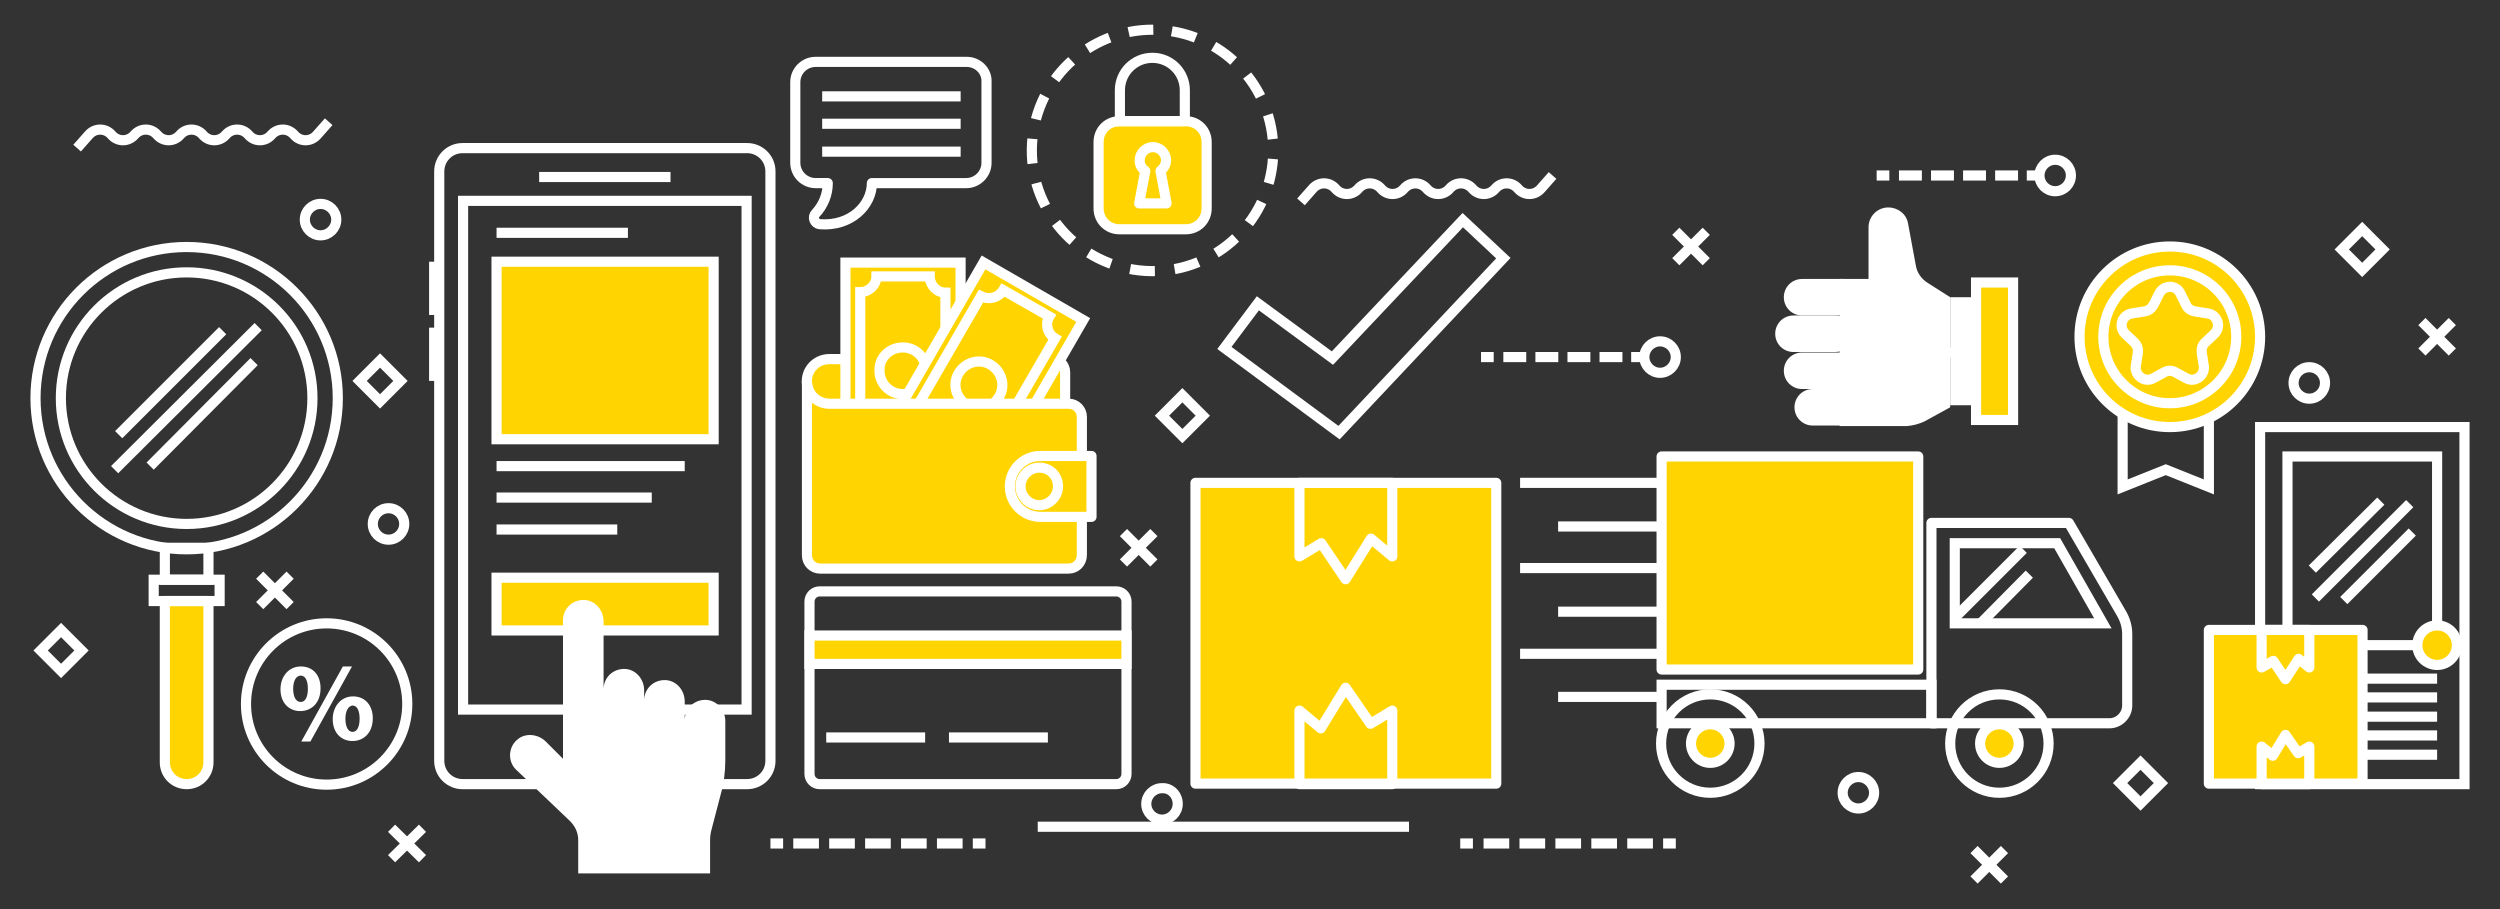 <?xml version="1.0" encoding="utf-8"?>
<!-- Generator: Adobe Illustrator 23.0.0, SVG Export Plug-In . SVG Version: 6.00 Build 0)  -->
<svg version="1.1" id="OBJECTS" xmlns="http://www.w3.org/2000/svg" xmlns:xlink="http://www.w3.org/1999/xlink" x="0px" y="0px"
	 viewBox="0 0 492.9 179.3" style="enable-background:new 0 0 492.9 179.3;" xml:space="preserve">
<rect x="0" y="0" width="492.9" height="179.3" fill="#333333" stroke="none"/>
<style type="text/css">
	.st0{fill:none;stroke:#FFFFFF;stroke-width:2;stroke-miterlimit:10;}
	.st1{fill:#FFD400;stroke:#FFFFFF;stroke-width:2;stroke-miterlimit:10;}
	.st2{fill:#FFFFFF;}
	.st3{fill:#FFD400;stroke:#FFFFFF;stroke-width:2;stroke-linecap:round;stroke-linejoin:round;stroke-miterlimit:10;}
	.st4{fill:none;stroke:#FFFFFF;stroke-width:2;stroke-linecap:round;stroke-linejoin:round;stroke-miterlimit:10;}
	.st5{fill:none;stroke:#FFFFFF;stroke-width:2;stroke-miterlimit:10;stroke-dasharray:4.895,3.916;}
	.st6{fill:none;stroke:#FFFFFF;stroke-width:2;stroke-linejoin:round;stroke-miterlimit:10;}
	.st7{fill:none;stroke:#FFFFFF;stroke-width:2;stroke-miterlimit:10;stroke-dasharray:4.515,1.806;}
	.st8{fill:none;stroke:#FFFFFF;stroke-width:2;stroke-miterlimit:10;stroke-dasharray:5.059,2.023;}
</style>
<g>
	<g id="XMLID_1185_">
		<path id="XMLID_1196_" class="st0" d="M147.3,154.6H91.2c-2.5,0-4.6-2-4.6-4.6V33.8c0-2.5,2-4.6,4.6-4.6h56.1c2.5,0,4.6,2,4.6,4.6
			V150C151.9,152.6,149.8,154.6,147.3,154.6z"/>
		<rect id="XMLID_1195_" x="91.3" y="39.6" class="st0" width="55.9" height="100.3"/>
		<line id="XMLID_1194_" class="st0" x1="85.6" y1="51.6" x2="85.6" y2="62.1"/>
		<line id="XMLID_1193_" class="st0" x1="132.2" y1="34.9" x2="106.3" y2="34.9"/>
		<line id="XMLID_1192_" class="st0" x1="123.8" y1="45.9" x2="97.9" y2="45.9"/>
		<line id="XMLID_1191_" class="st0" x1="135" y1="91.9" x2="97.9" y2="91.9"/>
		<line id="XMLID_1190_" class="st0" x1="128.5" y1="98.1" x2="97.9" y2="98.1"/>
		<line id="XMLID_1189_" class="st0" x1="121.7" y1="104.4" x2="97.9" y2="104.4"/>
		<line id="XMLID_1188_" class="st0" x1="85.6" y1="64.6" x2="85.6" y2="75.1"/>
		<rect id="XMLID_1187_" x="97.9" y="51.6" class="st1" width="42.8" height="35"/>
		<rect id="XMLID_1186_" x="97.9" y="113.9" class="st1" width="42.8" height="10.4"/>
	</g>
	<path id="XMLID_1184_" class="st2" d="M139.4,138c-2.4-0.2-4.4,1.6-4.4,4v-3.7c0-2.1-1.5-4-3.6-4.2c-2.4-0.2-4.4,1.6-4.4,4v-2
		c0-2.1-1.5-4-3.6-4.2c-2.4-0.2-4.4,1.6-4.4,4v-13.4c0-2.1-1.5-4-3.6-4.2c-2.4-0.2-4.4,1.6-4.4,4v27.3l-3.4-3.4
		c-1.5-1.5-4.1-1.8-5.7-0.3c-1.7,1.5-1.8,4.2-0.2,5.8l10.7,10.2c1,1,1.6,2.3,1.6,3.7l0,6.6h26v-6.5c0-0.8,0.1-1.5,0.3-2.2l1.8-6.9
		c0.6-2.1,0.9-4.4,0.9-6.6v-7.8C143,140,141.4,138.2,139.4,138z"/>
	<g id="XMLID_1171_">
		<rect id="XMLID_1183_" x="32.5" y="108" class="st0" width="8.6" height="6.3"/>
		<path id="XMLID_1182_" class="st3" d="M36.8,154.6L36.8,154.6c-2.4,0-4.3-1.9-4.3-4.3v-31.8h8.6v31.8
			C41.1,152.7,39.2,154.6,36.8,154.6z"/>
		<rect id="XMLID_1181_" x="30.3" y="114.3" class="st0" width="13" height="4.2"/>
		<circle id="XMLID_1180_" class="st0" cx="36.8" cy="78.5" r="29.8"/>
		<circle id="XMLID_1176_" class="st0" cx="36.8" cy="78.5" r="24.8"/>
		<g id="XMLID_1172_">
			<line id="XMLID_1175_" class="st0" x1="50.9" y1="64.4" x2="22.6" y2="92.6"/>
			<line id="XMLID_1174_" class="st0" x1="50.1" y1="71.3" x2="29.6" y2="91.9"/>
			<line id="XMLID_1173_" class="st0" x1="43.9" y1="65.2" x2="23.4" y2="85.7"/>
		</g>
	</g>
	<g id="XMLID_1158_">
		<path id="XMLID_1170_" class="st3" d="M163.5,70.8c-2.6,0-4.7,2.2-4.4,4.9c0.2,2.3,2.3,4,4.6,4H210v-6.3c0-1.5-1.2-2.6-2.6-2.6
			H163.5z"/>
		<g id="XMLID_1166_">
			
				<rect id="XMLID_1169_" x="156.6" y="61.8" transform="matrix(6.123234e-17 -1 1 6.123234e-17 104.886 251.08)" class="st1" width="42.7" height="22.7"/>
			<path id="XMLID_1168_" class="st1" d="M172.8,54.5h10.5c0,1.7,1.4,3.2,3.1,3.2v30.9c-1.7,0-3.1,1.4-3.1,3.2h-10.5
				c0-1.8-1.4-3.2-3.2-3.2V57.6C171.3,57.6,172.8,56.2,172.8,54.5z"/>
			<path id="XMLID_1167_" class="st0" d="M178,68.5c2.6,0,4.6,2.1,4.6,4.6c0,2.6-2.1,4.6-4.6,4.6c-2.6,0-4.6-2.1-4.6-4.6
				C173.3,70.5,175.4,68.5,178,68.5z"/>
		</g>
		<g id="XMLID_1162_">
			
				<rect id="XMLID_1165_" x="171.7" y="64.6" transform="matrix(0.5 -0.866 0.866 0.5 30.768 205.113)" class="st1" width="42.7" height="22.7"/>
			<path id="XMLID_1164_" class="st1" d="M197.8,57.2l9.1,5.2c-0.9,1.5-0.4,3.4,1.1,4.3l-15.5,26.8c-1.5-0.8-3.4-0.3-4.3,1.2
				l-9.1-5.2c0.9-1.5,0.3-3.5-1.2-4.3l15.5-26.8C195,59.2,196.9,58.7,197.8,57.2z"/>
			<path id="XMLID_1163_" class="st0" d="M195.3,71.9c2.2,1.3,3,4.1,1.7,6.3c-1.3,2.2-4.1,3-6.3,1.7c-2.2-1.3-3-4.1-1.7-6.3
				C190.3,71.4,193.1,70.6,195.3,71.9z"/>
		</g>
		<path id="XMLID_1161_" class="st3" d="M210.7,112.1h-49c-1.5,0-2.6-1.2-2.6-2.6V75.2c0,2.5,2,4.4,4.4,4.4h47.2
			c1.5,0,2.6,1.2,2.6,2.6v27.2C213.3,111,212.1,112.1,210.7,112.1z"/>
		<path id="XMLID_1160_" class="st3" d="M215.2,101.9h-10.1c-3.3,0-6-2.7-6-6l0,0c0-3.3,2.7-6,6-6h10.1V101.9z"/>
		<path id="XMLID_1159_" class="st0" d="M208.6,95.9c0,2-1.7,3.7-3.7,3.7c-2,0-3.7-1.7-3.7-3.7c0-2,1.7-3.7,3.7-3.7
			C207,92.2,208.6,93.8,208.6,95.9z"/>
	</g>
	<g id="XMLID_1153_">
		<path id="XMLID_1157_" class="st0" d="M220.1,154.6h-58.5c-1.1,0-2-0.9-2-2v-34c0-1.1,0.9-2,2-2h58.5c1.1,0,2,0.9,2,2v34
			C222.1,153.7,221.2,154.6,220.1,154.6z"/>
		<rect id="XMLID_1156_" x="159.6" y="125.3" class="st1" width="62.5" height="5.6"/>
		<line id="XMLID_1155_" class="st0" x1="162.9" y1="145.4" x2="182.4" y2="145.4"/>
		<line id="XMLID_1154_" class="st0" x1="187.1" y1="145.4" x2="206.6" y2="145.4"/>
	</g>
	<g id="XMLID_1149_">
		<rect id="XMLID_1152_" x="235.7" y="95.2" class="st3" width="59.3" height="59.3"/>
		<polygon id="XMLID_1151_" class="st4" points="274.5,109.7 270.3,106.2 265.3,114.2 260.5,107.1 256.2,109.7 256.2,95.2 
			274.5,95.2 		"/>
		<polygon id="XMLID_1150_" class="st4" points="256.2,140.1 260.4,143.6 265.3,135.6 270.2,142.7 274.5,140.1 274.5,154.6 
			256.2,154.6 		"/>
	</g>
	<g id="XMLID_1141_">
		<g id="XMLID_1145_">
			<path id="XMLID_1148_" class="st3" d="M233.8,45.2h-13.1c-2.3,0-4.1-1.8-4.1-4.1V28c0-2.3,1.8-4.1,4.1-4.1h13.1
				c2.3,0,4.1,1.8,4.1,4.1v13.1C237.9,43.4,236.1,45.2,233.8,45.2z"/>
			<path id="XMLID_1147_" class="st0" d="M233.7,23.9h-12.9v-6.1c0-3.6,2.9-6.4,6.4-6.4l0,0c3.6,0,6.4,2.9,6.4,6.4V23.9z"/>
			<path id="XMLID_1146_" class="st4" d="M230,40.1l-1.2-6.4c0.6-0.5,1.1-1.2,1.1-2.1c0-1.4-1.2-2.6-2.6-2.6c-1.4,0-2.6,1.2-2.6,2.6
				c0,0.9,0.4,1.6,1.1,2.1l-1.2,6.4H230z"/>
		</g>
		<g id="XMLID_1142_">
			
				<ellipse transform="matrix(0.16 -0.987 0.987 0.16 161.554 249.252)" class="st5" cx="227.3" cy="29.7" rx="23.8" ry="23.8"/>
		</g>
	</g>
	<g id="XMLID_1139_">
		<g>
			<polygon id="XMLID_25_" class="st0" points="264,85.3 241.4,68.6 248,59.8 262.7,70.6 288.4,43.4 296.4,50.9 			"/>
		</g>
	</g>
	<g id="XMLID_1130_">
		<circle id="XMLID_1138_" class="st0" cx="64.4" cy="138.8" r="15.9"/>
		<g id="XMLID_1131_">
			<g>
				<path id="XMLID_63_" class="st2" d="M63.2,135.7c0,3-1.9,4.5-4,4.5c-2.2,0-3.9-1.6-3.9-4.3c0-2.5,1.6-4.5,4-4.5
					C61.8,131.4,63.2,133.2,63.2,135.7z M57.8,135.8c0,1.5,0.5,2.6,1.5,2.6c0.9,0,1.4-1,1.4-2.6c0-1.4-0.4-2.6-1.4-2.6
					C58.3,133.2,57.8,134.4,57.8,135.8z M59.4,146.2l8.2-14.8h1.8l-8.2,14.8H59.4z M73.5,141.6c0,3-1.9,4.5-4,4.5
					c-2.2,0-3.9-1.6-3.9-4.3c0-2.5,1.6-4.5,4-4.5C72.1,137.3,73.5,139.2,73.5,141.6z M68.1,141.7c0,1.5,0.5,2.6,1.4,2.6
					c0.9,0,1.4-1,1.4-2.6c0-1.4-0.4-2.6-1.4-2.6C68.6,139.2,68.1,140.3,68.1,141.7z"/>
			</g>
		</g>
	</g>
	<path id="XMLID_1129_" class="st2" d="M379.4,83.1l5.1-2.8V58.6l-4.4-2.8c-1.3-0.8-2.2-2.1-2.4-3.6l-1.5-8.1
		c-0.3-1.9-2-3.2-3.9-3.2l0,0c-2.2,0-3.9,1.8-3.9,3.9V55h-5.7v29H376C377.2,83.9,378.3,83.6,379.4,83.1z"/>
	<path id="XMLID_1128_" class="st2" d="M363.5,62.2h-8.2c-2,0-3.6-1.6-3.6-3.6l0,0c0-2,1.6-3.6,3.6-3.6h8.2c2,0,3.6,1.6,3.6,3.6l0,0
		C367.1,60.6,365.5,62.2,363.5,62.2z"/>
	<path id="XMLID_1127_" class="st2" d="M361.8,69.4h-8.2c-2,0-3.6-1.6-3.6-3.6l0,0c0-2,1.6-3.6,3.6-3.6h8.2c2,0,3.6,1.6,3.6,3.6l0,0
		C365.4,67.8,363.8,69.4,361.8,69.4z"/>
	<path id="XMLID_1126_" class="st2" d="M363.5,76.7h-8.2c-2,0-3.6-1.6-3.6-3.6v0c0-2,1.6-3.6,3.6-3.6h8.2c2,0,3.6,1.6,3.6,3.6v0
		C367.1,75.1,365.5,76.7,363.5,76.7z"/>
	<path id="XMLID_1125_" class="st2" d="M365.6,83.9h-8.2c-2,0-3.6-1.6-3.6-3.6l0,0c0-2,1.6-3.6,3.6-3.6h8.2c2,0,3.6,1.6,3.6,3.6l0,0
		C369.2,82.3,367.6,83.9,365.6,83.9z"/>
	<path id="XMLID_1124_" class="st4" d="M371,67.4c2.1,1.3,4.6,2.1,7.1,2.1h6.4"/>
	<rect id="XMLID_1123_" x="384.5" y="58.6" class="st2" width="5.2" height="21.3"/>
	<rect id="XMLID_1119_" x="389.6" y="55.7" class="st1" width="7.3" height="27.1"/>
	<g id="XMLID_1113_">
		<path id="XMLID_1117_" class="st6" d="M190.6,12.2h-29.8c-2.2,0-4,1.8-4,4v15.9c0,2.2,1.8,4,4,4h2.4c0,2.3-0.9,4.4-2.4,6
			c-0.7,0.7-0.2,2,0.8,2.1c6.2,0.5,10.3-3.8,10.3-8.1h18.6c2.2,0,4-1.8,4-4V16.1C194.6,14,192.8,12.2,190.6,12.2z"/>
		<line id="XMLID_1116_" class="st0" x1="162.1" y1="19" x2="189.4" y2="19"/>
		<line id="XMLID_1115_" class="st0" x1="162.1" y1="24.4" x2="189.4" y2="24.4"/>
		<line id="XMLID_1114_" class="st0" x1="162.1" y1="29.9" x2="189.4" y2="29.9"/>
	</g>
	<path id="XMLID_1112_" class="st0" d="M306.1,34.6l-2.3,2.6c-1.2,1.4-3.3,1.4-4.5,0l0,0c-1.2-1.4-3.3-1.4-4.5,0l0,0
		c-1.2,1.4-3.3,1.4-4.5,0l0,0c-1.2-1.4-3.3-1.4-4.5,0h0c-1.2,1.4-3.3,1.4-4.5,0l0,0c-1.2-1.4-3.3-1.4-4.5,0l0,0
		c-1.2,1.4-3.3,1.4-4.5,0l0,0c-1.2-1.4-3.3-1.4-4.5,0l0,0c-1.2,1.4-3.3,1.4-4.5,0l0,0c-1.2-1.4-3.3-1.4-4.5,0l-2.3,2.6"/>
	<path id="XMLID_1111_" class="st0" d="M64.8,24l-2.3,2.6c-1.2,1.4-3.3,1.4-4.5,0l0,0c-1.2-1.4-3.3-1.4-4.5,0l0,0
		c-1.2,1.4-3.3,1.4-4.5,0l0,0c-1.2-1.4-3.3-1.4-4.5,0l0,0c-1.2,1.4-3.3,1.4-4.5,0l0,0c-1.2-1.4-3.3-1.4-4.5,0h0
		c-1.2,1.4-3.3,1.4-4.5,0l0,0c-1.2-1.4-3.3-1.4-4.5,0l0,0c-1.2,1.4-3.3,1.4-4.5,0l0,0c-1.2-1.4-3.3-1.4-4.5,0l-2.3,2.6"/>
	<g id="XMLID_1108_">
		<line id="XMLID_1110_" class="st0" x1="389.2" y1="167.5" x2="395.2" y2="173.5"/>
		<line id="XMLID_1109_" class="st0" x1="395.2" y1="167.5" x2="389.2" y2="173.5"/>
	</g>
	<g id="XMLID_1105_">
		<line id="XMLID_1107_" class="st0" x1="330.4" y1="45.6" x2="336.4" y2="51.6"/>
		<line id="XMLID_1106_" class="st0" x1="336.4" y1="45.6" x2="330.4" y2="51.6"/>
	</g>
	<g id="XMLID_1102_">
		<line id="XMLID_1104_" class="st0" x1="477.5" y1="63.4" x2="483.5" y2="69.4"/>
		<line id="XMLID_1103_" class="st0" x1="483.5" y1="63.4" x2="477.5" y2="69.4"/>
	</g>
	<path id="XMLID_1101_" class="st0" d="M369.5,156.3c0,1.7-1.4,3.1-3.1,3.1s-3.1-1.4-3.1-3.1s1.4-3.1,3.1-3.1
		S369.5,154.6,369.5,156.3z"/>
	<circle id="XMLID_1100_" class="st0" cx="455.3" cy="75.5" r="3.1"/>
	
		<rect id="XMLID_1099_" x="419.2" y="151.6" transform="matrix(0.707 0.707 -0.707 0.707 232.831 -253.195)" class="st0" width="5.7" height="5.7"/>
	
		<rect id="XMLID_1098_" x="462.9" y="46.4" transform="matrix(0.707 0.707 -0.707 0.707 171.261 -314.925)" class="st0" width="5.7" height="5.7"/>
	<g id="XMLID_1095_">
		<line id="XMLID_1097_" class="st0" x1="51.2" y1="113.4" x2="57.2" y2="119.4"/>
		<line id="XMLID_1096_" class="st0" x1="57.2" y1="113.4" x2="51.2" y2="119.4"/>
	</g>
	<g id="XMLID_1092_">
		<line id="XMLID_1094_" class="st0" x1="221.5" y1="105" x2="227.5" y2="111"/>
		<line id="XMLID_1093_" class="st0" x1="227.5" y1="105" x2="221.5" y2="111"/>
	</g>
	<g id="XMLID_1089_">
		<line id="XMLID_1091_" class="st0" x1="77.2" y1="163.3" x2="83.3" y2="169.3"/>
		<line id="XMLID_1090_" class="st0" x1="83.3" y1="163.3" x2="77.2" y2="169.3"/>
	</g>
	<path id="XMLID_1088_" class="st0" d="M66.3,43.3c0,1.7-1.4,3.1-3.1,3.1c-1.7,0-3.1-1.4-3.1-3.1s1.4-3.1,3.1-3.1
		C64.9,40.2,66.3,41.6,66.3,43.3z"/>
	<circle id="XMLID_1087_" class="st0" cx="76.6" cy="103.3" r="3.1"/>
	<path id="XMLID_1086_" class="st0" d="M232.2,158.5c0,1.7-1.4,3.1-3.1,3.1c-1.7,0-3.1-1.4-3.1-3.1c0-1.7,1.4-3.1,3.1-3.1
		C230.8,155.3,232.2,156.7,232.2,158.5z"/>
	
		<rect id="XMLID_1085_" x="72.1" y="72.3" transform="matrix(0.707 0.707 -0.707 0.707 75.069 -31.015)" class="st0" width="5.7" height="5.7"/>
	
		<rect id="XMLID_1084_" x="230.3" y="79.1" transform="matrix(0.707 0.707 -0.707 0.707 126.216 -140.823)" class="st0" width="5.7" height="5.7"/>
	
		<rect id="XMLID_1083_" x="9.2" y="125.4" transform="matrix(0.707 0.707 -0.707 0.707 94.194 29.056)" class="st0" width="5.7" height="5.7"/>
	<g id="XMLID_1073_">
		<path id="XMLID_1080_" class="st0" d="M330.4,70.4c0,1.7-1.4,3.1-3.1,3.1s-3.1-1.4-3.1-3.1s1.4-3.1,3.1-3.1S330.4,68.7,330.4,70.4
			z"/>
		<g id="XMLID_1074_">
			<g>
				<line class="st0" x1="292" y1="70.4" x2="294.5" y2="70.4"/>
				<line class="st7" x1="296.4" y1="70.4" x2="320.7" y2="70.4"/>
				<line class="st0" x1="321.6" y1="70.4" x2="324.1" y2="70.4"/>
			</g>
		</g>
	</g>
	<g id="XMLID_1063_">
		<circle id="XMLID_1070_" class="st0" cx="405.2" cy="34.6" r="3.1"/>
		<g id="XMLID_1064_">
			<g>
				<line class="st0" x1="370" y1="34.6" x2="372.5" y2="34.6"/>
				<line class="st7" x1="374.4" y1="34.6" x2="398.7" y2="34.6"/>
				<line class="st0" x1="399.6" y1="34.6" x2="402.1" y2="34.6"/>
			</g>
		</g>
	</g>
	<g id="XMLID_1057_">
		<g>
			<line class="st0" x1="151.9" y1="166.3" x2="154.4" y2="166.3"/>
			<line class="st8" x1="156.4" y1="166.3" x2="190.8" y2="166.3"/>
			<line class="st0" x1="191.8" y1="166.3" x2="194.3" y2="166.3"/>
		</g>
	</g>
	<g id="XMLID_1051_">
		<g>
			<line class="st0" x1="287.9" y1="166.3" x2="290.4" y2="166.3"/>
			<line class="st8" x1="292.5" y1="166.3" x2="326.8" y2="166.3"/>
			<line class="st0" x1="327.9" y1="166.3" x2="330.4" y2="166.3"/>
		</g>
	</g>
	<line id="XMLID_1050_" class="st0" x1="204.6" y1="163" x2="277.8" y2="163"/>
	<g id="XMLID_1028_">
		<g id="XMLID_1035_">
			<rect id="XMLID_1049_" x="327.6" y="135" class="st0" width="53.2" height="7.6"/>
			<circle id="XMLID_1048_" class="st0" cx="337.2" cy="146.6" r="9.7"/>
			<circle id="XMLID_1047_" class="st3" cx="337.2" cy="146.6" r="3.8"/>
			<path id="XMLID_1043_" class="st4" d="M380.8,142.6v-39.5h27.1l10.4,17.9c0.7,1.2,1.1,2.6,1.1,4v14.1c0,1.9-1.6,3.5-3.5,3.5
				H380.8z"/>
			<circle id="XMLID_1042_" class="st0" cx="394.2" cy="146.6" r="9.7"/>
			<circle id="XMLID_1041_" class="st3" cx="394.2" cy="146.6" r="3.8"/>
			<polygon id="XMLID_1040_" class="st0" points="385.4,107.1 405.6,107.1 414.6,122.9 385.4,122.9 			"/>
			<rect id="XMLID_1039_" x="327.6" y="90" class="st3" width="50.6" height="42"/>
			<g id="XMLID_1036_">
				<line id="XMLID_1038_" class="st0" x1="398.9" y1="108.3" x2="385.5" y2="121.7"/>
				<line id="XMLID_1037_" class="st0" x1="400.1" y1="113.2" x2="390.5" y2="122.9"/>
			</g>
		</g>
		<line id="XMLID_1034_" class="st0" x1="299.7" y1="95.2" x2="326.7" y2="95.2"/>
		<line id="XMLID_1033_" class="st0" x1="307.2" y1="103.8" x2="326.7" y2="103.8"/>
		<line id="XMLID_1032_" class="st0" x1="299.7" y1="112" x2="326.7" y2="112"/>
		<line id="XMLID_1031_" class="st0" x1="307.2" y1="120.6" x2="326.7" y2="120.6"/>
		<line id="XMLID_1030_" class="st0" x1="299.7" y1="128.9" x2="326.7" y2="128.9"/>
		<line id="XMLID_1029_" class="st0" x1="307.2" y1="137.4" x2="326.7" y2="137.4"/>
	</g>
	<g id="XMLID_1023_">
		<polygon id="XMLID_1027_" class="st0" points="435.5,96 427,92.6 418.5,96 418.5,76.5 435.5,76.5 		"/>
		<circle id="XMLID_1026_" class="st3" cx="427.8" cy="66.4" r="17.8"/>
		<circle id="XMLID_1025_" class="st0" cx="427.8" cy="66.4" r="13.1"/>
		<path id="XMLID_1024_" class="st3" d="M429.9,57.9l1.1,2.2c0.3,0.7,1,1.2,1.8,1.3l2.5,0.4c1.9,0.3,2.7,2.6,1.3,4l-1.8,1.7
			c-0.6,0.5-0.8,1.3-0.7,2.1l0.4,2.5c0.3,1.9-1.7,3.4-3.4,2.5l-2.2-1.2c-0.7-0.4-1.5-0.4-2.2,0l-2.2,1.2c-1.7,0.9-3.7-0.6-3.4-2.5
			l0.4-2.5c0.1-0.8-0.1-1.5-0.7-2.1l-1.8-1.7c-1.4-1.4-0.6-3.7,1.3-4l2.5-0.4c0.8-0.1,1.4-0.6,1.8-1.3l1.1-2.2
			C426.6,56.1,429.1,56.1,429.9,57.9z"/>
	</g>
	<g id="XMLID_919_">
		<rect id="XMLID_1022_" x="445.6" y="84.2" class="st0" width="40.3" height="70.4"/>
		<rect id="XMLID_1018_" x="451" y="90" class="st0" width="29.5" height="37.2"/>
		<circle id="XMLID_1017_" class="st3" cx="480.5" cy="127.2" r="3.9"/>
		<g id="XMLID_958_">
			<line id="XMLID_1016_" class="st0" x1="475.1" y1="99.3" x2="456.5" y2="117.9"/>
			<line id="XMLID_1015_" class="st0" x1="475.6" y1="104.9" x2="462.1" y2="118.4"/>
			<line id="XMLID_1014_" class="st0" x1="469.4" y1="98.8" x2="455.9" y2="112.2"/>
		</g>
		<line id="XMLID_957_" class="st0" x1="451" y1="133.8" x2="480.5" y2="133.8"/>
		<line id="XMLID_951_" class="st0" x1="451" y1="137.5" x2="480.5" y2="137.5"/>
		<line id="XMLID_939_" class="st0" x1="451" y1="141.3" x2="480.5" y2="141.3"/>
		<line id="XMLID_938_" class="st0" x1="451" y1="145" x2="480.5" y2="145"/>
		<line id="XMLID_935_" class="st0" x1="451" y1="148.8" x2="480.5" y2="148.8"/>
	</g>
	<g id="XMLID_777_">
		<rect id="XMLID_796_" x="435.5" y="124.2" class="st3" width="30.3" height="30.3"/>
		<polygon id="XMLID_795_" class="st4" points="455.3,131.6 453.2,129.9 450.6,133.9 448.2,130.3 445.9,131.6 445.9,124.2 
			455.3,124.2 		"/>
		<polygon id="XMLID_794_" class="st4" points="445.9,147.2 448.1,149 450.6,144.9 453.1,148.5 455.3,147.2 455.3,154.6 
			445.9,154.6 		"/>
	</g>
</g>
</svg>
